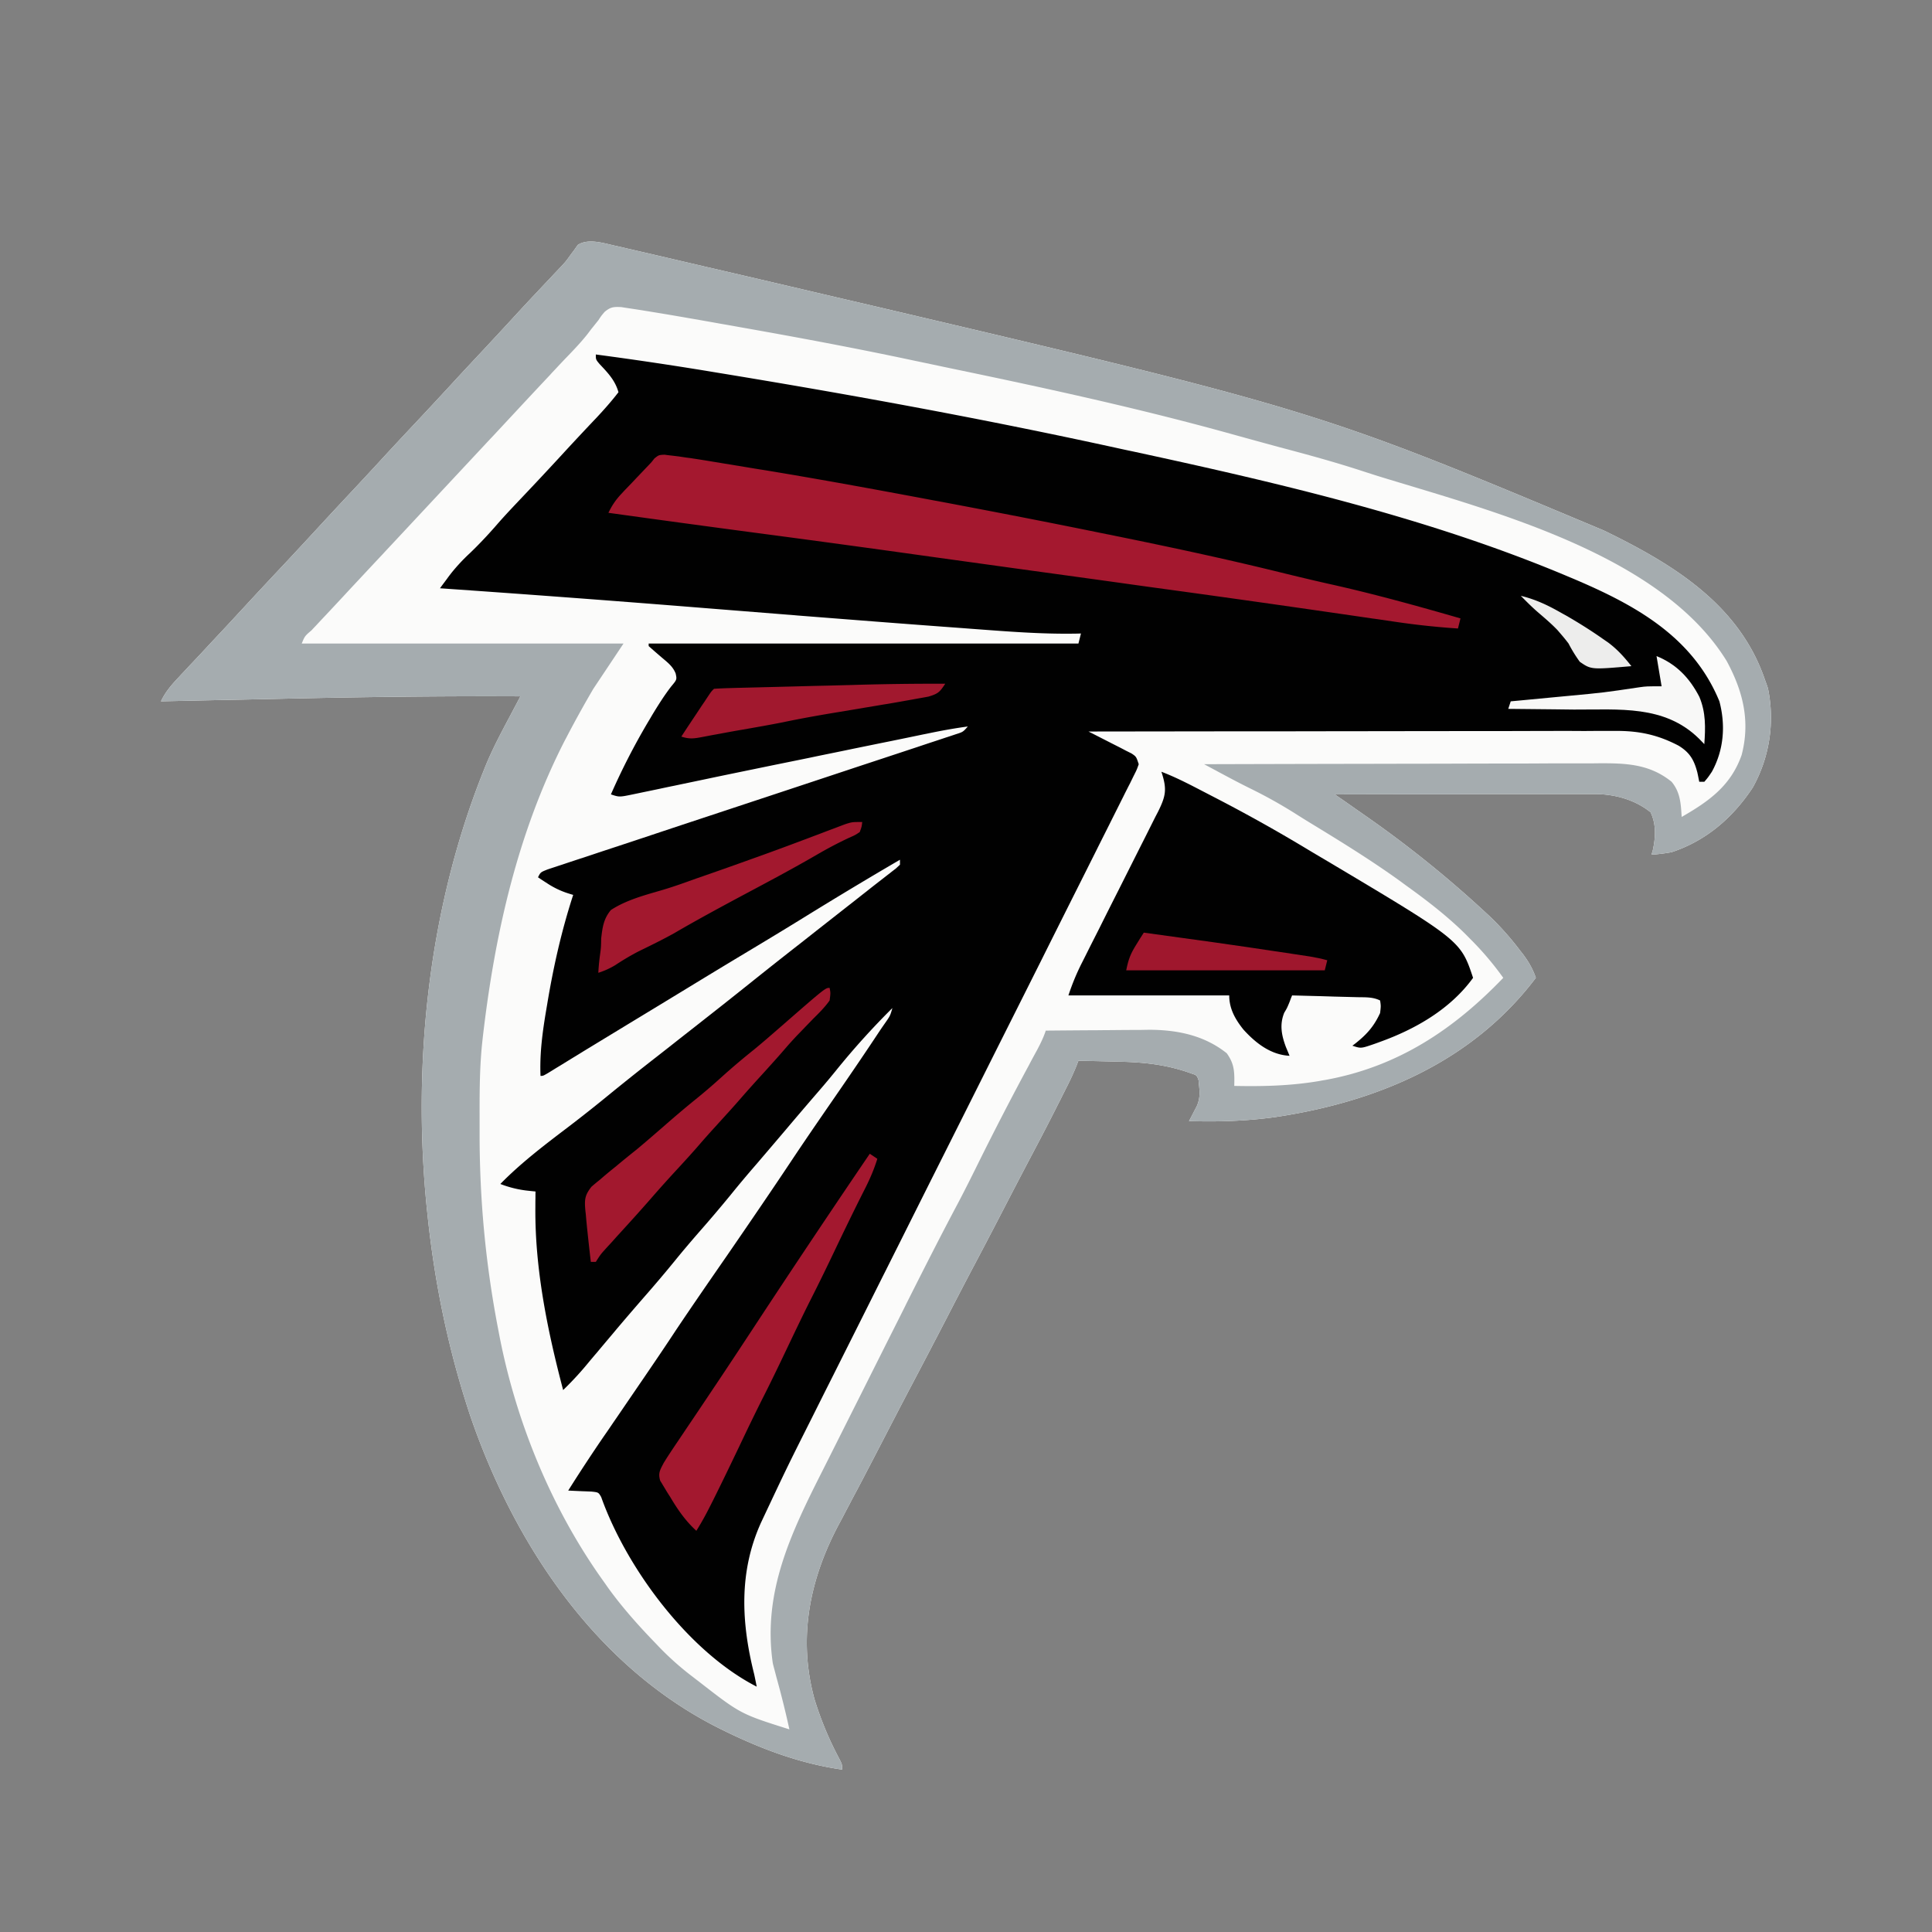 <svg xmlns="http://www.w3.org/2000/svg" width="100" height="100"><rect width="100%" height="100%" fill="#808080" stroke="none"/><path style="stroke:none;fill-rule:nonzero;fill:#fbfbfa;fill-opacity:1" d="M31.91 12.734c.192.043.383.086.57.133.11.024.215.047.325.074.347.082.699.16 1.05.243l.75.175 2.012.47 1.262.292c1.945.453 3.894.91 5.84 1.367l.36.082C68.14 21.22 68.14 21.22 83.011 27.457c.11.05.218.105.328.16 3.414 1.684 6.695 3.754 7.996 7.516.086.238.086.238.172.488a7.435 7.435 0 0 1-.781 5.137c-1.028 1.562-2.41 2.758-4.204 3.351a9.318 9.318 0 0 1-1.039.13c.02-.075.04-.145.063-.22.148-.671.187-1.347-.113-1.976-.813-.656-1.871-.945-2.907-.941h-2.524c-.312.003-.628.003-.94.003h-2.481c-.844.004-1.687.004-2.527.004-1.657 0-3.309.004-4.965.008.074.051.144.102.219.153.34.234.675.468 1.007.703.118.078.23.16.348.242a57.374 57.374 0 0 1 6.23 5.015c.09.083.176.16.266.247a14.935 14.935 0 0 1 1.477 1.664c.054.074.11.144.168.214.304.403.53.782.691 1.258-3.285 4.344-8.2 6.418-13.484 7.207-1.492.207-2.961.254-4.469.207.039-.07.074-.136.113-.21.047-.094.098-.188.145-.282.047-.094.097-.183.144-.277.16-.367.164-.656.121-1.051-.015-.145-.015-.145-.027-.293-.09-.258-.09-.258-.398-.36-1.301-.468-2.52-.585-3.895-.605-.187-.008-.375-.011-.562-.015-.454-.012-.91-.02-1.364-.028-.039.098-.074.192-.113.293-.129.309-.262.606-.41.903-.05.105-.106.207-.156.312l-.168.332a9.71 9.71 0 0 1-.176.348c-.426.851-.867 1.699-1.313 2.543-.484.914-.96 1.832-1.437 2.75a326.262 326.262 0 0 1-1.715 3.281c-.473.898-.941 1.8-1.406 2.703-.57 1.098-1.14 2.192-1.715 3.281-.555 1.051-1.098 2.106-1.645 3.16-.402.778-.804 1.551-1.21 2.32-.211.391-.415.786-.622 1.177-.093.183-.191.363-.289.546-1.535 2.86-2.16 5.918-1.285 9.098.336 1.09.774 2.14 1.317 3.145.113.238.113.238.113.496-2.121-.305-4.063-1.02-5.985-1.95a16.438 16.438 0 0 0-.261-.128c-6.465-3.18-10.715-9.567-12.996-16.215-1.137-3.414-1.852-6.883-2.223-10.457l-.035-.332c-.758-7.567.113-15.559 2.945-22.625.04-.102.082-.203.125-.309.336-.808.738-1.574 1.149-2.348.062-.113.12-.226.183-.347.149-.278.297-.559.445-.84-4.058-.02-8.109.031-12.167.121l-2.192.047c-1.414.027-2.828.059-4.246.09.238-.504.563-.871.945-1.274.102-.113.102-.113.207-.222.149-.157.293-.317.442-.473.304-.32.61-.648.91-.973.152-.164.309-.328.46-.492.49-.52.97-1.043 1.454-1.566.668-.723 1.34-1.442 2.016-2.16.57-.61 1.136-1.22 1.699-1.832.574-.622 1.152-1.243 1.73-1.86.485-.52.97-1.039 1.45-1.562.668-.727 1.34-1.446 2.015-2.164.57-.606 1.137-1.22 1.703-1.832.57-.621 1.149-1.239 1.727-1.856.547-.59 1.094-1.176 1.637-1.77.363-.394.73-.788 1.101-1.18l.258-.276.5-.528c.074-.082.152-.164.234-.25l.23-.242c.235-.254.235-.254.45-.55.07-.098.145-.196.219-.294.062-.09.125-.18.191-.27.559-.359 1.375-.073 2 .06zm0 0"/><path style="stroke:none;fill-rule:nonzero;fill:#010101;fill-opacity:1" d="M30.84 18.348a187.3 187.3 0 0 1 5.91.879l.422.07c6.98 1.144 13.953 2.422 20.863 3.941.25.055.5.106.75.16 7.5 1.625 15.176 3.418 22.274 6.399.136.058.136.058.28.117 3.22 1.36 6.263 2.992 7.657 6.387.328 1.246.23 2.515-.39 3.644-.2.297-.2.297-.391.52h-.262c-.031-.156-.062-.317-.098-.48-.168-.641-.382-1.028-.968-1.387-1.078-.567-2.059-.774-3.262-.766h-.355c-.391 0-.782 0-1.172.004-.282 0-.563 0-.844-.004-.758 0-1.52.004-2.281.004-.797.004-1.59.004-2.387.004-1.508 0-3.012.004-4.52.004-1.714.004-3.43.004-5.144.008-3.527 0-7.055.007-10.582.011.074.04.148.075.226.114.332.171.668.34 1 .511l.356.18c.168.086.168.086.336.176l.312.156c.242.164.242.164.371.555-.101.285-.101.285-.27.62l-.19.388c-.075.14-.145.285-.22.43-.074.148-.148.3-.226.452-.207.418-.418.832-.625 1.25-.226.45-.453.899-.676 1.348-.39.777-.78 1.559-1.172 2.336-.566 1.129-1.132 2.258-1.695 3.387-.918 1.832-1.84 3.664-2.758 5.496-.89 1.777-1.78 3.554-2.672 5.328-.054.11-.109.219-.167.332-.598 1.195-1.196 2.387-1.793 3.582-.16.316-.317.633-.477.95-.105.21-.21.421-.316.628-.664 1.328-1.329 2.656-1.996 3.984-.336.672-.672 1.344-1.012 2.016l-.668 1.336c-1.258 2.504-1.258 2.504-2.45 5.035-.054.113-.105.227-.16.34-1.168 2.566-1.03 5.203-.363 7.86.047.214.09.433.133.648-3.523-1.801-6.738-6.125-8.05-9.813-.141-.246-.141-.246-.513-.285-.144-.004-.285-.012-.433-.016l-.762-.035c.59-.937 1.195-1.859 1.82-2.773.172-.246.344-.496.512-.746.09-.13.176-.254.266-.387.433-.633.863-1.266 1.297-1.898l.25-.368c.484-.71.965-1.421 1.437-2.14.875-1.305 1.77-2.598 2.664-3.89 1.16-1.688 2.32-3.38 3.453-5.087.774-1.156 1.563-2.297 2.352-3.441.703-1.02 1.398-2.043 2.082-3.078.09-.133.184-.27.281-.407.25-.359.25-.359.367-.761a39.437 39.437 0 0 0-2.941 3.261c-.352.434-.71.856-1.074 1.274-.508.59-1.012 1.18-1.512 1.773-.504.594-1.008 1.184-1.512 1.774a58.266 58.266 0 0 0-1.343 1.601 71.8 71.8 0 0 1-1.66 1.953c-.41.473-.817.95-1.212 1.438a69.658 69.658 0 0 1-1.632 1.926c-.461.531-.922 1.066-1.375 1.601l-.172.207c-.305.36-.61.723-.91 1.082-.067.075-.13.153-.196.23-.12.141-.238.286-.359.43-.363.43-.742.833-1.145 1.223-.808-3.07-1.468-6.273-1.437-9.465 0-.156 0-.308.004-.468 0-.114 0-.227.004-.344-.157-.016-.313-.031-.473-.05a5.547 5.547 0 0 1-1.348-.34c1.09-1.114 2.329-2.048 3.567-2.989a76.94 76.94 0 0 0 2.18-1.73A137.41 137.41 0 0 1 34 54.69c.379-.296.758-.593 1.133-.89.453-.356.91-.711 1.363-1.07.785-.614 1.566-1.235 2.344-1.856a255.69 255.69 0 0 1 2.574-2.035c.379-.297.758-.598 1.137-.895.539-.422 1.078-.847 1.62-1.27.227-.179.454-.359.684-.538.274-.219.551-.434.829-.649.12-.093.238-.187.363-.281.101-.082.207-.164.316-.246l.219-.203V44.5c-1.68.98-3.348 1.984-5.004 3.008a269.39 269.39 0 0 1-2.883 1.75c-1.05.629-2.097 1.265-3.148 1.906-1.027.625-2.055 1.25-3.086 1.875l-2.254 1.371c-.137.086-.277.172-.418.258-.266.16-.527.324-.789.484-.117.07-.234.141-.352.215-.101.063-.203.125-.308.188-.23.133-.23.133-.363.133-.047-1.16.101-2.258.293-3.399l.046-.27c.32-1.94.743-3.828 1.352-5.699-.117-.035-.234-.07-.352-.11a4.38 4.38 0 0 1-.996-.491l-.273-.176c-.067-.043-.129-.09-.2-.133.13-.262.13-.262.489-.406.16-.055.32-.106.484-.16.09-.032.18-.059.274-.09.3-.102.601-.2.902-.3l.645-.212c.464-.156.925-.308 1.39-.46.735-.243 1.465-.485 2.2-.731 1.421-.473 2.847-.942 4.269-1.414 1.813-.598 3.625-1.2 5.438-1.801.726-.242 1.457-.48 2.187-.723.453-.148.906-.3 1.36-.449.206-.07.417-.14.628-.21.29-.095.575-.188.864-.286.16-.05.32-.105.484-.16.383-.121.383-.121.633-.406-.664.09-1.317.207-1.973.343-.152.032-.152.032-.312.063a451.104 451.104 0 0 1-1.743.36c-.64.128-1.277.26-1.918.39-.628.133-1.257.258-1.882.387-.25.054-.5.105-.75.156l-1.496.304c-1.172.243-2.344.48-3.512.727-.535.113-1.07.223-1.602.336-.254.05-.508.105-.765.16-.348.074-.7.145-1.051.219l-.317.066c-.718.149-.718.149-1.152.004a34.88 34.88 0 0 1 1.91-3.726c.07-.118.145-.239.215-.364.313-.515.625-1.015.992-1.492.301-.36.301-.36.235-.672-.153-.39-.442-.59-.758-.863-.215-.184-.43-.371-.64-.559v-.132H55.82l.13-.52a8.765 8.765 0 0 1-.325.008c-1.73.027-3.45-.11-5.172-.238-.281-.02-.558-.043-.84-.063-2.785-.203-5.57-.422-8.355-.64a18.71 18.71 0 0 0-.485-.04c-1.597-.128-3.195-.253-4.796-.382-4.399-.352-8.801-.68-13.204-.985.122-.168.247-.332.368-.496.066-.094.136-.183.207-.277a9.58 9.58 0 0 1 .98-1.051c.516-.496.992-1.008 1.461-1.55.402-.458.82-.895 1.238-1.337.692-.73 1.38-1.465 2.063-2.207.351-.383.707-.765 1.062-1.144.082-.086.164-.176.25-.266.157-.168.317-.336.477-.504.398-.426.777-.855 1.133-1.316-.176-.621-.551-1.004-.98-1.461-.192-.23-.192-.23-.192-.492zm0 0"/><path style="stroke:none;fill-rule:nonzero;fill:#a5acaf;fill-opacity:1" d="M31.91 12.734c.192.043.383.086.57.133.11.024.215.047.325.074.347.082.699.16 1.05.243l.75.175 2.012.47 1.262.292c1.945.453 3.894.91 5.84 1.367l.36.082C68.14 21.22 68.14 21.22 83.011 27.457c.11.05.218.105.328.16 3.414 1.684 6.695 3.754 7.996 7.516.086.238.086.238.172.488a7.435 7.435 0 0 1-.781 5.137c-1.028 1.562-2.41 2.758-4.204 3.351a9.318 9.318 0 0 1-1.039.13c.02-.075.04-.145.063-.22.148-.671.187-1.347-.113-1.976-.813-.656-1.871-.945-2.907-.941h-2.524c-.312.003-.628.003-.94.003h-2.481c-.844.004-1.687.004-2.527.004-1.657 0-3.309.004-4.965.008.074.051.144.102.219.153.34.234.675.468 1.007.703.118.078.23.16.348.242a57.374 57.374 0 0 1 6.23 5.015c.09.083.176.16.266.247a14.935 14.935 0 0 1 1.477 1.664c.054.074.11.144.168.214.304.403.53.782.691 1.258-3.285 4.344-8.2 6.418-13.484 7.207-1.492.207-2.961.254-4.469.207.039-.07.074-.136.113-.21.047-.094.098-.188.145-.282.047-.094.097-.183.144-.277.16-.367.164-.656.121-1.051-.015-.145-.015-.145-.027-.293-.09-.258-.09-.258-.398-.36-1.301-.468-2.52-.585-3.895-.605-.187-.008-.375-.011-.562-.015-.454-.012-.91-.02-1.364-.028-.039.098-.074.192-.113.293-.129.309-.262.606-.41.903-.05.105-.106.207-.156.312l-.168.332a9.71 9.71 0 0 1-.176.348c-.426.851-.867 1.699-1.313 2.543-.484.914-.96 1.832-1.437 2.75a326.262 326.262 0 0 1-1.715 3.281c-.473.898-.941 1.8-1.406 2.703-.57 1.098-1.14 2.192-1.715 3.281-.555 1.051-1.098 2.106-1.645 3.16-.402.778-.804 1.551-1.21 2.32-.211.391-.415.786-.622 1.177-.093.183-.191.363-.289.546-1.535 2.86-2.16 5.918-1.285 9.098.336 1.09.774 2.14 1.317 3.145.113.238.113.238.113.496-2.121-.305-4.063-1.02-5.985-1.95a16.438 16.438 0 0 0-.261-.128c-6.465-3.18-10.715-9.567-12.996-16.215-1.137-3.414-1.852-6.883-2.223-10.457l-.035-.332c-.758-7.567.113-15.559 2.945-22.625.04-.102.082-.203.125-.309.336-.808.738-1.574 1.149-2.348.062-.113.12-.226.183-.347.149-.278.297-.559.445-.84-4.058-.02-8.109.031-12.167.121l-2.192.047c-1.414.027-2.828.059-4.246.09.238-.504.563-.871.945-1.274.102-.113.102-.113.207-.222.149-.157.293-.317.442-.473.304-.32.61-.648.91-.973.152-.164.309-.328.46-.492.49-.52.97-1.043 1.454-1.566.668-.723 1.34-1.442 2.016-2.16.57-.61 1.136-1.22 1.699-1.832.574-.622 1.152-1.243 1.73-1.86.485-.52.97-1.039 1.45-1.562.668-.727 1.34-1.446 2.015-2.164.57-.606 1.137-1.22 1.703-1.832.57-.621 1.149-1.239 1.727-1.856.547-.59 1.094-1.176 1.637-1.77.363-.394.73-.788 1.101-1.18l.258-.276.5-.528c.074-.082.152-.164.234-.25l.23-.242c.235-.254.235-.254.45-.55.07-.098.145-.196.219-.294.062-.09.125-.18.191-.27.559-.359 1.375-.073 2 .06zm-.62 3.414c-.169.2-.169.2-.317.426-.13.16-.254.32-.383.477-.063.086-.13.172-.195.258-.36.453-.762.867-1.165 1.285-.168.176-.332.351-.5.531-.082.086-.164.172-.246.266-.39.414-.777.828-1.164 1.242l-.226.242-.45.484-1.136 1.22c-.153.16-.305.323-.457.487l-4.781 5.122c-.153.164-.305.324-.454.488-.46.488-.918.98-1.375 1.469-.226.242-.453.484-.675.726-.317.34-.63.676-.946 1.012-.156.164-.312.332-.468.5-.075.078-.149.156-.223.238-.352.3-.352.3-.512.688h16.656l-1.562 2.343a57.25 57.25 0 0 0-1.3 2.34c-.056.106-.106.207-.165.313-2.465 4.8-3.648 10.097-4.262 15.43l-.035.328c-.14 1.394-.125 2.8-.125 4.203v.418c0 3.39.305 6.683.942 10.015.02.098.039.203.058.305.86 4.539 2.715 9.074 5.406 12.832l.27.383c.746 1.027 1.582 1.96 2.465 2.87a14.806 14.806 0 0 0 1.918 1.723c.094.075.187.145.285.22 2.164 1.683 2.164 1.683 4.691 2.48a48.497 48.497 0 0 0-.664-2.672l-.117-.45a6.76 6.76 0 0 1-.078-.3c-.535-3.676.938-6.727 2.547-9.914.207-.41.414-.82.617-1.227l1.035-2.062c.485-.961.965-1.922 1.446-2.88.378-.757.761-1.51 1.14-2.269.059-.117.059-.117.117-.238.875-1.738 1.75-3.469 2.664-5.188.407-.769.793-1.55 1.18-2.332a163.578 163.578 0 0 1 2.52-4.863c.047-.09.093-.18.144-.273.09-.168.184-.34.274-.504.175-.332.328-.64.445-.996.898-.008 1.797-.016 2.691-.02.305-.004.614-.004.918-.008.438-.004.88-.007 1.32-.007.133-.004.27-.004.407-.008 1.46 0 2.867.285 4.031 1.215.414.574.402 1 .39 1.691 1.497.031 2.942-.004 4.423-.258.14-.027.14-.027.285-.05 3.73-.676 6.62-2.583 9.215-5.286a15.734 15.734 0 0 0-1.735-2.039c-.133-.136-.133-.136-.27-.273-.952-.93-1.992-1.727-3.07-2.5-.175-.13-.175-.13-.351-.258-1.434-1.027-2.942-1.961-4.45-2.879-.277-.168-.554-.34-.831-.516a25.008 25.008 0 0 0-2.387-1.336c-.492-.242-.98-.5-1.465-.761-.09-.047-.18-.094-.27-.145l-.656-.351c2.883-.008 5.762-.016 8.64-.02 1.34-.004 2.677-.004 4.016-.008 1.165-.004 2.329-.007 3.497-.007.617 0 1.234-.004 1.851-.008h1.746c.211 0 .422 0 .637-.004 1.414-.008 2.656.02 3.812.957.454.55.477 1.137.52 1.82 1.414-.812 2.547-1.617 3.105-3.21.457-1.755.067-3.305-.777-4.864-3.371-5.477-12.004-7.723-17.82-9.5-.348-.106-.692-.219-1.031-.328-1.422-.465-2.856-.856-4.301-1.238-.766-.207-1.531-.418-2.297-.63-4.852-1.355-9.758-2.421-14.688-3.445-.636-.133-1.273-.27-1.91-.402-3.035-.648-6.082-1.215-9.136-1.754-.293-.055-.59-.105-.883-.156-.473-.086-.942-.168-1.41-.25-.258-.043-.512-.09-.77-.133-.473-.082-.945-.16-1.422-.238-.086-.016-.176-.028-.266-.043a56.722 56.722 0 0 0-.8-.125c-.16-.024-.317-.047-.48-.074-.41-.02-.56-.004-.868.253zm0 0"/><path style="stroke:none;fill-rule:nonzero;fill:#010101;fill-opacity:1" d="M60.113 39.945c.871.332 1.688.778 2.512 1.203l.273.141a84.41 84.41 0 0 1 4.649 2.594c.379.23.766.457 1.148.683 6.907 4.114 6.907 4.114 7.551 6.047-1.172 1.617-2.976 2.653-4.824 3.317-.145.054-.145.054-.29.105-.69.238-.69.238-1.132.09.059-.043.121-.09.18-.137.582-.465.941-.875 1.254-1.554.043-.364.043-.364 0-.649-.391-.195-.797-.16-1.227-.172-.094-.004-.191-.004-.289-.008l-.91-.023c-.203-.008-.41-.012-.617-.02-.504-.011-1.008-.027-1.512-.039-.063.153-.063.153-.121.313-.14.34-.14.34-.285.582-.25.61-.141 1.168.082 1.766.062.152.129.304.191.464-.973-.05-1.75-.656-2.387-1.359-.421-.527-.734-1.074-.734-1.766h-8.324c.203-.609.426-1.152.715-1.718l.14-.278.293-.586.469-.925c.328-.66.66-1.317.992-1.973l1.149-2.285c.156-.305.308-.61.46-.914l.282-.563.133-.254c.418-.84.476-1.18.18-2.082zm0 0"/><path style="stroke:none;fill-rule:nonzero;fill:#a4182f;fill-opacity:1" d="M34.395 23.535c.171.024.171.024.347.043l.387.047.394.059c.118.015.239.03.36.05.367.055.73.114 1.097.176.133.02.27.043.407.067l1.277.21c.281.047.563.094.844.137 2.926.48 5.84 1.016 8.75 1.563.097.02.195.035.297.054 2.906.547 5.812 1.11 8.71 1.704.231.043.231.043.465.093 2.825.575 5.641 1.176 8.442 1.864.906.222 1.812.441 2.723.644 2.257.504 4.476 1.121 6.699 1.762l-.13.523a40.305 40.305 0 0 1-3.218-.343l-.957-.141a44.682 44.682 0 0 0-.262-.035c-1.359-.2-2.718-.395-4.074-.59a1079.212 1079.212 0 0 0-6.496-.91c-.84-.114-1.676-.23-2.512-.348-1.511-.21-3.023-.418-4.53-.625-1.59-.219-3.18-.441-4.767-.66a198993.199 198993.199 0 0 1-2.215-.309c-2.421-.336-4.843-.664-7.265-.984-2.563-.34-5.121-.688-7.676-1.043.192-.398.39-.688.7-1.012.124-.136.124-.136.257-.273l.27-.281c.09-.094.176-.188.27-.286l.714-.75c.055-.066.11-.136.168-.21.223-.18.223-.18.524-.196zm0 0"/><path style="stroke:none;fill-rule:nonzero;fill:#a3182f;fill-opacity:1" d="m45.02 59.719.39.261c-.18.586-.418 1.122-.7 1.668-.472.934-.929 1.875-1.382 2.82-.465.981-.937 1.954-1.43 2.923-.378.757-.742 1.52-1.105 2.28-.402.845-.805 1.688-1.227 2.524-.449.887-.882 1.785-1.308 2.684-.453.945-.906 1.89-1.375 2.828-.043.082-.082.164-.125.246-.219.438-.453.863-.715 1.281-.57-.523-.961-1.09-1.355-1.754-.063-.097-.126-.195-.188-.296-.055-.094-.113-.188-.172-.286a9.068 9.068 0 0 0-.156-.257c-.117-.395-.008-.555.18-.918.203-.332.418-.653.632-.973.067-.094.13-.191.196-.29l.422-.628c.386-.57.77-1.144 1.152-1.715.082-.12.16-.242.246-.367.8-1.195 1.59-2.395 2.379-3.598a673.923 673.923 0 0 1 5.64-8.433zm0 0"/><path style="stroke:none;fill-rule:nonzero;fill:#a2182e;fill-opacity:1" d="M42.941 51.133c.051.265.051.265 0 .652-.25.352-.55.649-.855.95-.168.175-.34.35-.508.527l-.242.25c-.246.254-.477.511-.707.777-.348.406-.711.805-1.07 1.203-.375.41-.746.82-1.11 1.235-.469.546-.957 1.074-1.441 1.609-.258.281-.512.566-.762.855-.383.446-.781.88-1.176 1.309a65.708 65.708 0 0 0-1.402 1.563c-.566.648-1.145 1.285-1.723 1.917l-.316.352c-.094.102-.192.207-.29.316-.257.286-.257.286-.5.668h-.257c-.047-.39-.09-.78-.133-1.171l-.035-.332a40.61 40.61 0 0 1-.094-.97c-.011-.097-.023-.19-.03-.288-.04-.508.007-.72.32-1.125.132-.117.265-.227.402-.336l.215-.184c.214-.183.433-.363.656-.539.113-.098.23-.191.351-.293.23-.187.461-.375.692-.558.46-.38.91-.774 1.363-1.165.57-.5 1.14-.988 1.73-1.464.454-.368.895-.746 1.325-1.137a36.65 36.65 0 0 1 1.687-1.43c.465-.383.918-.777 1.371-1.172 2.317-2.02 2.317-2.02 2.54-2.02zM44.629 42.547c-.027.242-.027.242-.129.52-.234.156-.234.156-.543.292-.57.266-1.117.555-1.66.871-1.285.747-2.598 1.442-3.91 2.141-1.18.633-2.352 1.266-3.508 1.941-.594.329-1.2.626-1.809.922-.43.22-.836.465-1.238.73a4.079 4.079 0 0 1-.863.388c.015-.297.043-.59.082-.883.058-.426.058-.426.066-.895.067-.578.125-1.02.504-1.472.817-.532 1.79-.778 2.715-1.051.574-.172 1.137-.375 1.7-.578a217.696 217.696 0 0 0 2.879-1.016c.132-.047.269-.094.405-.145.75-.269 1.5-.546 2.246-.828.16-.058.32-.12.485-.183.312-.114.62-.235.93-.352.14-.05.28-.105.425-.16.125-.047.246-.094.375-.14.328-.102.328-.102.848-.102zm0 0"/><path style="stroke:none;fill-rule:nonzero;fill:#a1182e;fill-opacity:1" d="M48.926 35.39c-.281.422-.352.512-.864.665-.203.039-.406.074-.609.11-.113.019-.223.042-.34.062-.394.07-.785.14-1.18.207-.156.023-.312.05-.476.078l-2.031.34c-.977.16-1.946.332-2.914.535-.688.136-1.383.258-2.078.379-.395.066-.79.14-1.188.214-.148.028-.148.028-.305.055-.191.035-.386.074-.578.11-.43.082-.68.12-1.097-.02.254-.39.511-.777.77-1.164l.222-.336c.07-.105.14-.21.215-.316.062-.098.129-.196.195-.297.156-.23.156-.23.289-.36.293-.02.59-.03.887-.039l.281-.008.934-.023c.214-.004.433-.012.648-.016l1.367-.035c.578-.015 1.16-.031 1.739-.043l1.343-.035a145.347 145.347 0 0 1 4.77-.063zm0 0"/><path style="stroke:none;fill-rule:nonzero;fill:#9f172d;fill-opacity:1" d="M59.203 48.273c2.363.32 4.73.649 7.09 1.008.094.012.184.028.277.04.262.038.524.081.785.12.145.024.293.043.446.067.304.05.601.113.898.195l-.129.52H58.293c.117-.582.223-.856.527-1.34.07-.117.14-.23.215-.348.082-.133.082-.133.168-.262zm0 0"/><path style="stroke:none;fill-rule:nonzero;fill:#f8f8f7;fill-opacity:1" d="M85.742 33.96c1.024.411 1.715 1.134 2.219 2.114.336.805.316 1.582.254 2.442l-.285-.293c-1.785-1.746-4.125-1.485-6.465-1.496l-.988-.012c-.805-.012-1.606-.016-2.41-.024l.128-.39c.23-.02.23-.02.465-.043l1.723-.164.742-.07c1.879-.176 1.879-.176 3.75-.454.348-.047.348-.047 1.129-.047l-.262-1.562zm0 0"/><path style="stroke:none;fill-rule:nonzero;fill:#ededec;fill-opacity:1" d="M78.719 30.84c.742.18 1.36.469 2.023.844.153.086.153.086.309.171.664.383 1.308.786 1.933 1.227.075.05.145.102.223.152.496.364.856.766 1.234 1.246-2.082.18-2.082.18-2.671-.226a7.307 7.307 0 0 1-.582-.945 8.638 8.638 0 0 0-.38-.47l-.19-.222c-.313-.328-.657-.62-1-.914-.317-.273-.61-.566-.9-.863zm0 0"/></svg>